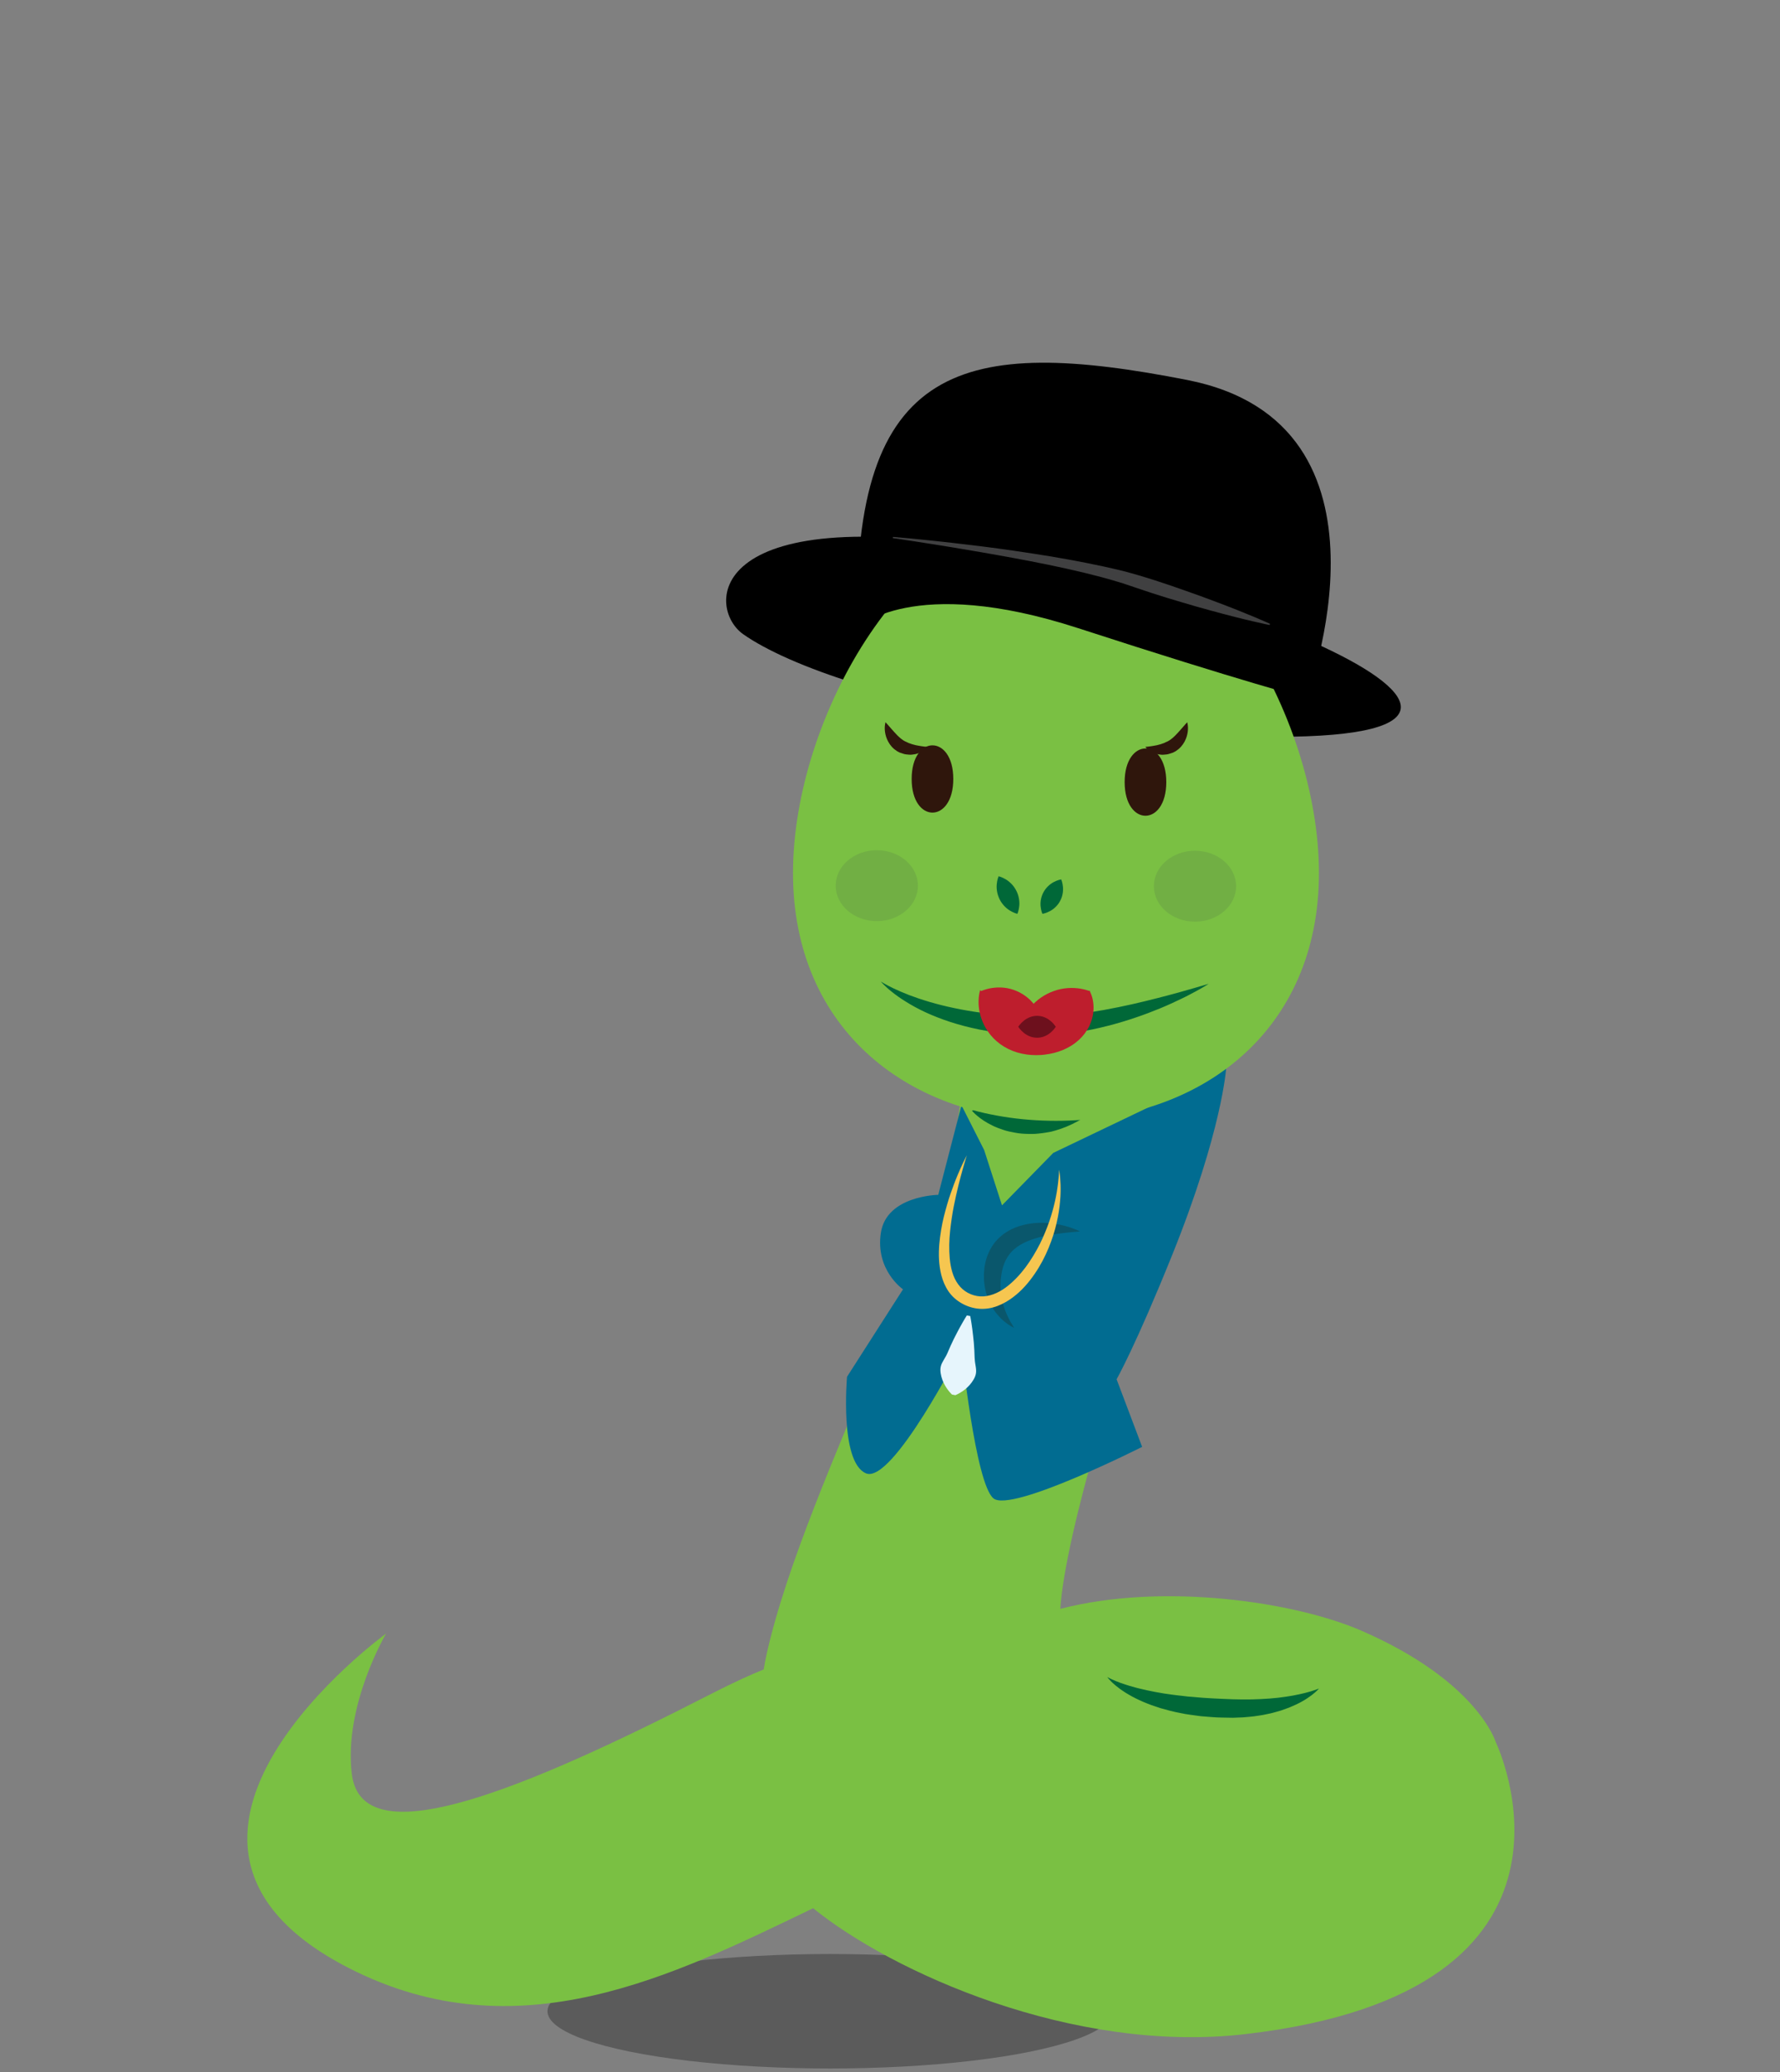 <?xml version="1.0" encoding="utf-8"?>
<!-- Generator: Adobe Illustrator 16.0.0, SVG Export Plug-In . SVG Version: 6.00 Build 0)  -->
<!DOCTYPE svg PUBLIC "-//W3C//DTD SVG 1.1//EN" "http://www.w3.org/Graphics/SVG/1.1/DTD/svg11.dtd">
<svg version="1.1" xmlns="http://www.w3.org/2000/svg" xmlns:xlink="http://www.w3.org/1999/xlink" x="0px" y="0px"
	 width="182.225px" height="212.064px" viewBox="0 0 182.225 212.064" enable-background="new 0 0 182.225 212.064"
	 xml:space="preserve">
<rect x="0" y="0" width="182.225" height="212.064" fill="#808080" stroke="none"/>
<g id="Layer_2">
</g>
<g id="Layer_1">
	<ellipse opacity="0.4" fill="#232323" cx="84.979" cy="205.82" rx="28.933" ry="5.857"/>
	<g>
		<path d="M107.051,73.844c-14.732-1.563-26.387-5.711-30.972-8.946c-3.847-2.714-3.921-14.286,27.952-8.26
			C135.904,62.668,172.396,80.782,107.051,73.844z"/>
		<path fill="#7AC043" d="M153.132,178.293c0,0-1.839-6.234-13.762-11.418c-6.735-2.927-20.202-4.979-30.824-2.232
			c0.492-7.789,6.607-27.376,8.864-32.318c12.348-27.037,10.315-44.667,10.315-44.667s-29.933,9.241-29.297,22.123
			c0.635,12.883-15.86,41.285-19.933,59.437c-0.12,0.535-0.223,1.076-0.313,1.623c-2.951,1.193-5.811,2.739-8.789,4.233
			c-19.683,9.871-32.481,13.983-33.38,6.441c-0.834-7.009,3.514-14.347,3.514-14.347s-29.289,21.247-3.765,34.258
			c17.233,8.783,33.095,0.782,47.481-6.149c8.004,6.49,26.551,14.933,44.25,12.883C165.428,203.766,153.132,178.293,153.132,178.293
			z"/>
		<path fill="#016C91" d="M100.751,117.687l-2.322-4.58l-2.378,9.167c0,0-5.294,0.064-5.875,3.887
			c-0.58,3.823,2.266,5.783,2.266,5.783l-5.727,8.945c0,0-0.778,8.712,1.928,9.88c2.709,1.174,9.793-12.782,9.793-12.782
			s1.419,13.896,3.28,15.358c1.86,1.466,15.208-5.28,15.208-5.28l-2.614-6.917c0,0,1.931-3.384,5.707-12.761
			c5.122-12.728,5.51-19.091,5.51-19.091l-1.788,1.071l-15.91,7.613l-5.252,5.368L100.751,117.687z"/>
		<path fill="#006838" d="M113.359,171.621c0,0,0.311,0.184,0.882,0.415c0.283,0.121,0.634,0.244,1.038,0.373
			c0.202,0.063,0.413,0.136,0.645,0.194c0.229,0.062,0.463,0.137,0.718,0.191c0.499,0.13,1.05,0.238,1.628,0.353
			c0.293,0.046,0.59,0.102,0.894,0.157c0.31,0.039,0.622,0.082,0.94,0.133c0.315,0.052,0.646,0.069,0.975,0.114
			c0.163,0.02,0.328,0.042,0.496,0.06c0.166,0.015,0.334,0.028,0.505,0.04c0.337,0.03,0.676,0.065,1.018,0.089
			c0.344,0.021,0.688,0.041,1.031,0.064c0.688,0.046,1.383,0.054,2.062,0.09c0.34,0.007,0.679,0.013,1.012,0.019
			c0.338,0.006,0.645-0.006,0.96-0.006c0.634-0.011,1.254-0.046,1.837-0.089c0.293-0.029,0.576-0.054,0.851-0.08
			c0.272-0.042,0.54-0.065,0.794-0.106c0.507-0.078,0.979-0.156,1.388-0.252c0.415-0.086,0.772-0.184,1.069-0.269
			c0.292-0.091,0.527-0.162,0.684-0.224c0.158-0.059,0.242-0.096,0.242-0.096s-0.229,0.29-0.742,0.679
			c-0.257,0.191-0.579,0.419-0.972,0.638c-0.39,0.221-0.851,0.436-1.364,0.645c-0.258,0.1-0.53,0.193-0.813,0.291
			c-0.287,0.081-0.583,0.172-0.891,0.251c-0.309,0.065-0.626,0.147-0.953,0.203c-0.33,0.05-0.66,0.114-1.008,0.153
			c-0.346,0.031-0.713,0.073-1.059,0.097c-0.17,0.006-0.342,0.015-0.514,0.018l-0.262,0.011l-0.129,0.006l-0.065,0.002h-0.087
			c-0.356-0.001-0.717-0.013-1.076-0.019c-0.358-0.009-0.721-0.018-1.082-0.052c-0.362-0.031-0.724-0.06-1.083-0.088
			c-0.359-0.042-0.718-0.097-1.071-0.146c-0.178-0.025-0.354-0.054-0.531-0.08c-0.174-0.034-0.346-0.069-0.52-0.103
			c-0.346-0.069-0.686-0.134-1.018-0.225c-0.331-0.084-0.656-0.174-0.973-0.264c-0.316-0.101-0.623-0.207-0.919-0.308
			c-0.591-0.218-1.14-0.45-1.632-0.699c-0.247-0.118-0.479-0.25-0.694-0.375c-0.22-0.122-0.421-0.252-0.606-0.378
			c-0.187-0.119-0.355-0.243-0.506-0.366c-0.155-0.113-0.291-0.23-0.41-0.336c-0.244-0.205-0.412-0.398-0.527-0.522
			C113.408,171.696,113.359,171.621,113.359,171.621z"/>
		<path fill="#0A576C" d="M110.558,126.021c0,0-0.278,0.022-0.77,0.064c-0.481,0.047-1.166,0.115-1.952,0.238
			c-0.783,0.124-1.681,0.309-2.521,0.646c-0.422,0.168-0.823,0.375-1.18,0.626c-0.353,0.254-0.662,0.549-0.896,0.898
			c-0.245,0.343-0.418,0.74-0.552,1.162c-0.134,0.426-0.191,0.888-0.243,1.343c-0.013,0.159-0.023,0.515-0.019,0.688
			c0.002,0.099,0.004,0.199,0.006,0.3c0.01,0.104,0.021,0.21,0.03,0.313c0.043,0.416,0.125,0.813,0.233,1.178
			c0.1,0.367,0.235,0.699,0.359,0.996c0.133,0.293,0.26,0.552,0.377,0.761c0.121,0.202,0.215,0.372,0.287,0.479
			c0.074,0.112,0.113,0.169,0.113,0.169s-0.27-0.101-0.683-0.393c-0.204-0.148-0.451-0.338-0.701-0.592
			c-0.249-0.257-0.52-0.564-0.761-0.946c-0.129-0.186-0.229-0.398-0.35-0.614c-0.096-0.225-0.209-0.457-0.283-0.71
			c-0.043-0.127-0.084-0.252-0.121-0.387c-0.027-0.142-0.059-0.285-0.09-0.429c-0.034-0.154-0.047-0.274-0.062-0.4l-0.022-0.187
			l-0.012-0.098l-0.005-0.048l-0.001-0.091c-0.004-0.287-0.027-0.576,0.008-0.879c0.014-0.152,0.027-0.302,0.041-0.455
			c0.03-0.153,0.061-0.307,0.092-0.462c0.139-0.618,0.4-1.243,0.783-1.802c0.388-0.555,0.9-1.021,1.451-1.352
			c0.549-0.34,1.132-0.556,1.691-0.691c1.125-0.274,2.166-0.244,3.021-0.132c0.859,0.115,1.544,0.319,2.01,0.494
			c0.235,0.079,0.413,0.167,0.535,0.218C110.496,125.982,110.558,126.021,110.558,126.021z"/>
		<path fill="#006838" d="M99.509,113.671c0,0,0.06-0.048,0.168-0.12c0.108-0.068,0.268-0.189,0.458-0.304
			c0.193-0.123,0.428-0.259,0.688-0.397c0.263-0.141,0.554-0.292,0.866-0.429c0.312-0.129,0.646-0.288,0.994-0.406
			c0.349-0.118,0.711-0.252,1.082-0.35c0.375-0.096,0.75-0.198,1.135-0.272c0.191-0.038,0.385-0.073,0.579-0.097
			c0.19-0.039,0.382-0.068,0.573-0.096c0.193-0.022,0.386-0.049,0.579-0.06l0.145-0.01l0.019-0.002l0.004-0.001
			c-0.078,0.016-0.019,0.005-0.035,0.008l0.01-0.001l0.041-0.004l0.08-0.006c0.105-0.011,0.211-0.022,0.318-0.03
			c0.424-0.031,0.844-0.034,1.257-0.02c0.411,0.019,0.813,0.056,1.198,0.114c0.385,0.057,0.756,0.145,1.099,0.228
			c0.342,0.093,0.667,0.199,0.938,0.297c0.278,0.101,0.525,0.203,0.735,0.301c0.209,0.089,0.379,0.191,0.496,0.246
			c0.116,0.063,0.183,0.104,0.183,0.104s-0.042,0.063-0.122,0.166c-0.08,0.097-0.195,0.26-0.355,0.427
			c-0.158,0.175-0.355,0.371-0.59,0.58c-0.239,0.214-0.499,0.412-0.789,0.62c-0.291,0.2-0.608,0.41-0.949,0.593
			c-0.34,0.189-0.705,0.366-1.084,0.524c-0.381,0.159-0.777,0.302-1.186,0.417c-0.102,0.031-0.205,0.056-0.309,0.084l-0.076,0.021
			l-0.041,0.01l-0.01,0.004l-0.049,0.007l-0.021,0.006l-0.172,0.03c-0.23,0.046-0.463,0.076-0.697,0.109
			c-0.233,0.029-0.467,0.056-0.701,0.072c-0.232,0.012-0.461,0.009-0.691,0.005c-0.459-0.007-0.912-0.039-1.344-0.123
			c-0.43-0.077-0.85-0.161-1.236-0.296c-0.391-0.127-0.754-0.269-1.084-0.43c-0.332-0.164-0.629-0.325-0.891-0.499
			c-0.261-0.173-0.48-0.333-0.662-0.487c-0.184-0.146-0.319-0.293-0.41-0.379C99.557,113.73,99.509,113.671,99.509,113.671z"/>
		<path fill="#7AC043" d="M135.025,89.34c0,16.128-12.055,25.359-26.922,25.359s-26.921-9.231-26.921-25.359
			c0-16.128,12.054-36.888,26.921-36.888S135.025,73.211,135.025,89.34z"/>
		<path fill="#006838" d="M90.177,100.446c0,0,0.466,0.304,1.327,0.714c0.431,0.208,0.963,0.433,1.575,0.673
			c0.617,0.235,1.319,0.473,2.093,0.701c0.773,0.227,1.618,0.442,2.52,0.629c0.9,0.19,1.857,0.354,2.851,0.484
			c0.994,0.135,2.026,0.227,3.078,0.293c0.526,0.035,1.058,0.058,1.591,0.075l0.788,0.016c0.271-0.003,0.557,0.007,0.816-0.001
			c1.026-0.021,2.108-0.1,3.146-0.221c1.045-0.117,2.074-0.28,3.067-0.457c0.993-0.181,1.955-0.379,2.864-0.583
			c0.909-0.206,1.768-0.416,2.561-0.619c0.791-0.205,1.52-0.391,2.162-0.572c0.645-0.184,1.203-0.342,1.666-0.473
			c0.927-0.271,1.457-0.426,1.457-0.426s-0.119,0.072-0.339,0.208c-0.225,0.132-0.55,0.331-0.978,0.559
			c-0.426,0.228-0.943,0.511-1.556,0.797c-0.608,0.292-1.3,0.616-2.071,0.934c-0.768,0.317-1.612,0.643-2.519,0.948
			c-0.906,0.309-1.874,0.604-2.892,0.86c-1.016,0.263-2.08,0.483-3.178,0.653c-1.102,0.166-2.212,0.279-3.38,0.306
			c-0.288,0.008-0.552,0.006-0.828,0.005c-0.312-0.003-0.57-0.018-0.854-0.026c-0.561-0.022-1.117-0.052-1.668-0.109
			c-1.102-0.097-2.183-0.253-3.219-0.458c-1.036-0.209-2.025-0.468-2.948-0.766c-0.921-0.299-1.775-0.636-2.542-0.988
			c-0.767-0.355-1.445-0.73-2.025-1.094c-0.584-0.356-1.065-0.708-1.447-1.016C90.527,100.884,90.177,100.446,90.177,100.446z"/>
		<path fill="#2F160C" d="M119.396,80.037c0,4.59-4.262,4.59-4.262,0C115.135,75.446,119.396,75.446,119.396,80.037z"/>
		<path fill="#2F160C" d="M93.33,79.716c0,4.589,4.262,4.589,4.262,0C97.592,75.126,93.33,75.126,93.33,79.716z"/>
		<g>
			<path fill="#BE1E2D" d="M100.35,101.318c0,0,0.047,0.054,0.135,0.158c0.081,0.104,0.219,0.245,0.374,0.419
				c0.315,0.347,0.763,0.814,1.296,1.249c0.535,0.435,1.155,0.807,1.795,1.02c0.638,0.221,1.322,0.303,2.102,0.295
				c0.098-0.006,0.197-0.008,0.294-0.008l0.33-0.022c0.147-0.004,0.196-0.02,0.29-0.025c0.082-0.002,0.174-0.013,0.271-0.031
				c0.377-0.044,0.726-0.111,1.047-0.198c0.323-0.09,0.62-0.2,0.902-0.345c0.285-0.14,0.551-0.319,0.791-0.525
				c0.245-0.203,0.464-0.432,0.654-0.655c0.191-0.225,0.352-0.446,0.484-0.636c0.127-0.193,0.238-0.355,0.302-0.471
				c0.067-0.118,0.104-0.181,0.104-0.181s0.043,0.063,0.102,0.188c0.054,0.125,0.141,0.315,0.203,0.568
				c0.129,0.5,0.222,1.274-0.051,2.211c-0.068,0.232-0.166,0.469-0.279,0.713c-0.125,0.241-0.271,0.482-0.447,0.719
				c-0.352,0.468-0.821,0.901-1.363,1.238c-0.537,0.34-1.143,0.587-1.753,0.745c-0.151,0.038-0.308,0.075-0.479,0.105
				c-0.158,0.025-0.36,0.061-0.467,0.072l-0.19,0.021l-0.097,0.008l-0.048,0.006l-0.101,0.008c-0.158,0.007-0.316,0.013-0.476,0.014
				c-0.638,0.002-1.296-0.084-1.933-0.273c-0.634-0.188-1.237-0.485-1.748-0.86c-0.512-0.375-0.932-0.817-1.246-1.271
				c-0.318-0.456-0.537-0.917-0.685-1.35c-0.294-0.867-0.31-1.61-0.267-2.117c0.018-0.253,0.066-0.455,0.094-0.583
				C100.321,101.388,100.35,101.318,100.35,101.318z"/>
			<path fill="#BE1E2D" d="M106.806,104.796c0,0-0.044,0.021-0.119,0.051c-0.072,0.026-0.189,0.081-0.317,0.114
				c-0.133,0.039-0.297,0.096-0.471,0.129c-0.176,0.038-0.367,0.066-0.568,0.087c-0.402,0.036-0.845,0.029-1.283-0.05
				c-0.44-0.078-0.872-0.23-1.277-0.435c-0.404-0.209-0.777-0.475-1.096-0.787c-0.319-0.311-0.582-0.666-0.784-1.018
				c-0.101-0.175-0.186-0.35-0.257-0.515c-0.072-0.163-0.123-0.326-0.167-0.456c-0.048-0.127-0.069-0.254-0.091-0.329
				c-0.02-0.08-0.025-0.129-0.025-0.129s0.043-0.021,0.119-0.051c0.072-0.026,0.189-0.082,0.319-0.117
				c0.132-0.04,0.296-0.094,0.47-0.129c0.175-0.037,0.367-0.067,0.569-0.088c0.403-0.039,0.847-0.03,1.284,0.051
				c0.438,0.078,0.871,0.23,1.273,0.438c0.402,0.211,0.777,0.476,1.095,0.79c0.317,0.312,0.581,0.669,0.784,1.019
				c0.098,0.176,0.186,0.349,0.255,0.513c0.073,0.163,0.125,0.328,0.168,0.457c0.049,0.127,0.071,0.252,0.093,0.326
				C106.797,104.748,106.806,104.796,106.806,104.796z"/>
			<path fill="#BE1E2D" d="M111.576,101.438c0,0-0.009,0.051-0.033,0.132c-0.027,0.078-0.059,0.204-0.112,0.338
				c-0.104,0.28-0.271,0.64-0.504,1.007c-0.235,0.366-0.536,0.741-0.896,1.074c-0.357,0.335-0.773,0.621-1.219,0.854
				c-0.447,0.229-0.922,0.403-1.4,0.499c-0.478,0.102-0.958,0.129-1.393,0.106c-0.436-0.022-0.827-0.099-1.114-0.176
				c-0.142-0.036-0.265-0.082-0.343-0.107c-0.08-0.028-0.125-0.049-0.125-0.049s0.009-0.049,0.033-0.132
				c0.025-0.079,0.057-0.205,0.111-0.341c0.103-0.279,0.269-0.643,0.502-1.01c0.235-0.367,0.535-0.742,0.896-1.071
				c0.358-0.335,0.773-0.621,1.22-0.851c0.449-0.226,0.924-0.399,1.403-0.497c0.479-0.099,0.959-0.128,1.394-0.104
				c0.435,0.022,0.825,0.096,1.112,0.173c0.142,0.035,0.263,0.084,0.343,0.107C111.531,101.417,111.576,101.438,111.576,101.438z"/>
		</g>
		<path fill="#6D101D" d="M104.242,105.076c0,0,0.017-0.02,0.045-0.061c0.026-0.035,0.068-0.106,0.121-0.161
			c0.105-0.128,0.254-0.282,0.435-0.426c0.181-0.14,0.39-0.26,0.616-0.346c0.226-0.085,0.465-0.125,0.705-0.128
			c0.24,0,0.48,0.04,0.706,0.125c0.225,0.083,0.435,0.205,0.614,0.347c0.091,0.066,0.174,0.146,0.247,0.219
			c0.073,0.065,0.138,0.146,0.188,0.206c0.053,0.056,0.095,0.126,0.123,0.163c0.028,0.041,0.043,0.061,0.043,0.061
			s-0.015,0.02-0.043,0.06c-0.028,0.036-0.07,0.106-0.123,0.162c-0.051,0.062-0.115,0.14-0.188,0.206
			c-0.073,0.072-0.156,0.153-0.247,0.222c-0.18,0.139-0.39,0.26-0.614,0.345c-0.226,0.086-0.466,0.125-0.706,0.125
			c-0.24-0.002-0.479-0.042-0.705-0.128c-0.227-0.084-0.436-0.205-0.616-0.346c-0.181-0.144-0.329-0.296-0.435-0.423
			c-0.053-0.057-0.095-0.127-0.121-0.162C104.259,105.096,104.242,105.076,104.242,105.076z"/>
		<path fill="#006838" d="M108.637,89.993c0,0,0.007,0.024,0.023,0.065c0.012,0.04,0.045,0.105,0.061,0.178
			c0.043,0.147,0.084,0.349,0.102,0.573c0.016,0.222,0.002,0.465-0.049,0.705c-0.046,0.245-0.137,0.479-0.255,0.7
			c-0.235,0.443-0.621,0.805-1.016,1.018c-0.198,0.106-0.389,0.181-0.538,0.225c-0.068,0.025-0.141,0.035-0.182,0.045
			c-0.045,0.009-0.068,0.013-0.068,0.013s-0.008-0.022-0.023-0.063c-0.015-0.041-0.046-0.108-0.063-0.179
			c-0.043-0.148-0.085-0.35-0.103-0.575c-0.034-0.446,0.06-0.966,0.306-1.404c0.122-0.218,0.271-0.422,0.451-0.594
			c0.175-0.171,0.371-0.314,0.566-0.421c0.198-0.105,0.391-0.181,0.536-0.226c0.069-0.023,0.143-0.034,0.184-0.044
			C108.613,89.998,108.637,89.993,108.637,89.993z"/>
		<path fill="#006838" d="M102.231,89.673c0,0,0.023,0.007,0.067,0.02c0.043,0.015,0.117,0.029,0.186,0.06
			c0.149,0.057,0.344,0.148,0.543,0.273c0.197,0.126,0.396,0.29,0.572,0.483c0.18,0.191,0.33,0.416,0.451,0.657
			c0.246,0.478,0.338,1.031,0.299,1.501c-0.019,0.235-0.063,0.444-0.109,0.598c-0.016,0.075-0.049,0.144-0.063,0.185
			c-0.016,0.043-0.025,0.065-0.025,0.065s-0.023-0.005-0.068-0.019c-0.041-0.014-0.115-0.027-0.186-0.06
			c-0.15-0.057-0.344-0.147-0.544-0.272c-0.397-0.25-0.786-0.658-1.022-1.14c-0.116-0.242-0.207-0.496-0.252-0.755
			c-0.05-0.256-0.062-0.515-0.043-0.747c0.019-0.236,0.061-0.444,0.106-0.599c0.018-0.074,0.051-0.14,0.063-0.184
			C102.223,89.696,102.231,89.673,102.231,89.673z"/>
		<path fill="#2F160C" d="M94.938,76.433c0,0-0.056,0.087-0.189,0.212c-0.068,0.054-0.15,0.13-0.256,0.199
			c-0.105,0.062-0.229,0.141-0.372,0.197c-0.145,0.048-0.305,0.124-0.485,0.144c-0.181,0.027-0.373,0.067-0.576,0.043
			c-0.206-0.011-0.42-0.03-0.627-0.107c-0.102-0.034-0.21-0.064-0.313-0.103L92.1,77.01l-0.011-0.004l-0.004-0.001l-0.04-0.02
			l-0.028-0.018l-0.062-0.031l-0.119-0.064c-0.089-0.058-0.205-0.145-0.304-0.221c-0.09-0.075-0.161-0.156-0.241-0.235
			c-0.145-0.161-0.262-0.336-0.357-0.509c-0.095-0.174-0.168-0.348-0.222-0.514c-0.052-0.167-0.087-0.329-0.108-0.476
			c-0.088-0.6,0.05-1.005,0.05-1.005s0.075,0.077,0.187,0.203c0.106,0.123,0.26,0.296,0.444,0.506
			c0.084,0.095,0.177,0.2,0.275,0.309c0.095,0.108,0.195,0.211,0.296,0.316c0.055,0.048,0.104,0.1,0.156,0.148
			c0.054,0.046,0.107,0.094,0.158,0.142c0.055,0.04,0.111,0.084,0.158,0.124c0.049,0.031,0.073,0.056,0.137,0.096l0.117,0.069
			l0.059,0.034l0.03,0.018l0.001,0.001c0.032,0.019-0.042-0.022-0.034-0.016h0.003l0.007,0.002l0.012,0.005
			c0.064,0.023,0.126,0.057,0.191,0.083c0.063,0.025,0.12,0.071,0.187,0.09c0.066,0.02,0.131,0.04,0.197,0.066
			c0.127,0.058,0.263,0.077,0.395,0.118c0.131,0.046,0.262,0.051,0.387,0.082c0.127,0.029,0.246,0.036,0.355,0.059
			c0.112,0.014,0.213,0.027,0.293,0.038C94.838,76.422,94.938,76.433,94.938,76.433z"/>
		<path fill="#2F160C" d="M117.254,76.433c0,0,0.1-0.01,0.273-0.027c0.081-0.011,0.18-0.023,0.292-0.038
			c0.11-0.023,0.229-0.03,0.355-0.059c0.126-0.031,0.257-0.036,0.388-0.083c0.131-0.04,0.268-0.059,0.395-0.117
			c0.065-0.026,0.13-0.046,0.198-0.066c0.064-0.019,0.122-0.065,0.187-0.09c0.064-0.026,0.125-0.059,0.191-0.084l0.012-0.003
			l0.006-0.002h0.002c0.009-0.006-0.064,0.035-0.033,0.016l0.002-0.001l0.029-0.018l0.058-0.034l0.117-0.069
			c0.063-0.04,0.088-0.065,0.136-0.096c0.049-0.039,0.105-0.084,0.16-0.124c0.052-0.048,0.103-0.096,0.158-0.142
			c0.051-0.049,0.1-0.101,0.154-0.148c0.101-0.105,0.203-0.208,0.298-0.316c0.099-0.109,0.191-0.214,0.275-0.309
			c0.185-0.209,0.338-0.383,0.443-0.506c0.113-0.126,0.187-0.203,0.187-0.203s0.137,0.406,0.051,1.005
			c-0.021,0.147-0.058,0.309-0.109,0.476c-0.053,0.166-0.127,0.339-0.219,0.514c-0.098,0.172-0.214,0.348-0.36,0.509
			c-0.08,0.079-0.15,0.16-0.241,0.235c-0.098,0.077-0.214,0.164-0.303,0.221l-0.12,0.064l-0.061,0.031l-0.029,0.018l-0.039,0.02
			l-0.004,0.001l-0.011,0.004l-0.019,0.009c-0.104,0.039-0.212,0.069-0.314,0.103c-0.207,0.077-0.421,0.096-0.626,0.107
			c-0.203,0.024-0.397-0.016-0.576-0.043c-0.182-0.021-0.342-0.096-0.485-0.144c-0.145-0.056-0.267-0.135-0.373-0.197
			c-0.104-0.069-0.186-0.146-0.253-0.199C117.309,76.52,117.254,76.433,117.254,76.433z"/>
		<ellipse fill="#71AF44" cx="122.335" cy="90.689" rx="4.209" ry="3.629"/>
		<ellipse fill="#71AF44" cx="89.762" cy="90.634" rx="4.209" ry="3.629"/>
		<path d="M87.771,64.29c0,0,5.547-5.551,22.628,0c17.081,5.55,23.345,7.156,23.345,7.156s10.672-28.078-12.207-32.562
			C98.66,34.401,87.131,36.964,87.771,64.29z"/>
		<path fill="#404041" d="M91.421,54.944c0,0,2.477,0.199,6.179,0.622c0.925,0.111,1.928,0.232,2.987,0.358
			c1.06,0.131,2.176,0.285,3.331,0.453c1.152,0.166,2.342,0.354,3.553,0.549c0.604,0.105,1.213,0.21,1.823,0.316
			c0.61,0.115,1.223,0.231,1.835,0.347c1.225,0.239,2.445,0.504,3.648,0.798c0.603,0.134,1.193,0.323,1.781,0.485
			c0.566,0.162,1.136,0.349,1.689,0.519c1.105,0.362,2.171,0.718,3.176,1.082c0.502,0.178,0.99,0.352,1.465,0.521
			c0.47,0.172,0.925,0.343,1.36,0.504c0.876,0.324,1.67,0.638,2.376,0.914c0.703,0.282,1.315,0.531,1.818,0.742
			c1.004,0.421,1.572,0.683,1.572,0.683l-0.039,0.122c0,0-0.613-0.118-1.674-0.368c-0.531-0.121-1.173-0.278-1.909-0.464
			c-0.732-0.188-1.559-0.403-2.456-0.651c-0.449-0.124-0.918-0.254-1.401-0.388c-0.481-0.142-0.98-0.286-1.49-0.437
			c-1.027-0.294-2.101-0.629-3.207-0.987c-0.554-0.187-1.114-0.375-1.685-0.565c-0.562-0.175-1.113-0.393-1.697-0.554
			c-1.152-0.355-2.348-0.66-3.547-0.955c-0.602-0.137-1.203-0.276-1.803-0.413c-0.603-0.13-1.203-0.256-1.799-0.385
			c-1.193-0.239-2.369-0.474-3.514-0.682c-1.143-0.215-2.247-0.403-3.298-0.589c-1.05-0.178-2.043-0.347-2.96-0.502
			c-3.673-0.597-6.131-0.949-6.131-0.949L91.421,54.944z"/>
		<path fill="#F6C650" d="M98.979,118.23c0,0-0.168,0.516-0.423,1.426c-0.253,0.909-0.602,2.212-0.913,3.787
			c-0.155,0.785-0.282,1.643-0.379,2.545c-0.096,0.902-0.121,1.857-0.035,2.81c0.092,0.944,0.327,1.913,0.865,2.632
			c0.516,0.726,1.354,1.18,2.262,1.237c0.882,0.042,1.797-0.32,2.581-0.894c0.784-0.575,1.468-1.309,2.05-2.079
			c0.578-0.778,1.061-1.597,1.471-2.399c0.4-0.807,0.721-1.604,0.981-2.354c0.251-0.752,0.442-1.459,0.582-2.093
			c0.137-0.635,0.227-1.198,0.284-1.664c0.055-0.467,0.09-0.835,0.103-1.089c0.015-0.253,0.023-0.389,0.023-0.389
			s0.02,0.133,0.054,0.386c0.029,0.254,0.072,0.627,0.087,1.103c0.017,0.48,0.015,1.063-0.048,1.729
			c-0.052,0.668-0.166,1.42-0.354,2.224c-0.184,0.81-0.452,1.671-0.819,2.556c-0.364,0.885-0.828,1.789-1.429,2.659
			c-0.595,0.872-1.318,1.727-2.249,2.415c-0.461,0.346-0.979,0.647-1.549,0.866c-0.569,0.218-1.205,0.336-1.845,0.291
			c-1.247-0.084-2.491-0.766-3.188-1.797c-0.695-1.038-0.896-2.202-0.961-3.259c-0.055-1.07,0.063-2.077,0.217-3.016
			c0.152-0.938,0.385-1.801,0.611-2.59c0.227-0.786,0.482-1.493,0.715-2.113c0.231-0.621,0.465-1.15,0.654-1.587
			c0.191-0.434,0.36-0.768,0.474-0.995C98.916,118.351,98.979,118.23,98.979,118.23z"/>
		<path fill="#E6F5FC" d="M99.326,134.677c0,0,0.027,0.137,0.068,0.374c0.022,0.119,0.046,0.263,0.068,0.425
			c0.023,0.166,0.057,0.352,0.078,0.551c0.048,0.402,0.107,0.874,0.153,1.372c0.044,0.499,0.069,1.028,0.083,1.556
			c0.008,0.262,0.051,0.532,0.097,0.801c0.046,0.266,0.078,0.524,0.042,0.764c-0.035,0.238-0.129,0.459-0.25,0.662
			c-0.119,0.2-0.254,0.389-0.407,0.559c-0.146,0.167-0.311,0.315-0.473,0.447c-0.155,0.13-0.326,0.236-0.468,0.324
			c-0.145,0.088-0.27,0.154-0.367,0.196c-0.095,0.045-0.145,0.067-0.145,0.067l-0.348-0.066c0,0-0.04-0.039-0.114-0.115
			c-0.073-0.074-0.164-0.181-0.268-0.315c-0.101-0.134-0.222-0.296-0.319-0.474c-0.102-0.179-0.203-0.376-0.277-0.588
			c-0.082-0.213-0.142-0.436-0.178-0.669c-0.037-0.231-0.046-0.471,0.007-0.707c0.052-0.234,0.179-0.465,0.316-0.695
			c0.14-0.232,0.279-0.47,0.382-0.712c0.203-0.484,0.418-0.968,0.642-1.418c0.222-0.448,0.447-0.865,0.64-1.224
			c0.094-0.178,0.191-0.338,0.273-0.484c0.08-0.144,0.154-0.271,0.217-0.372c0.124-0.204,0.199-0.321,0.199-0.321L99.326,134.677z"
			/>
	</g>
</g>
</svg>
